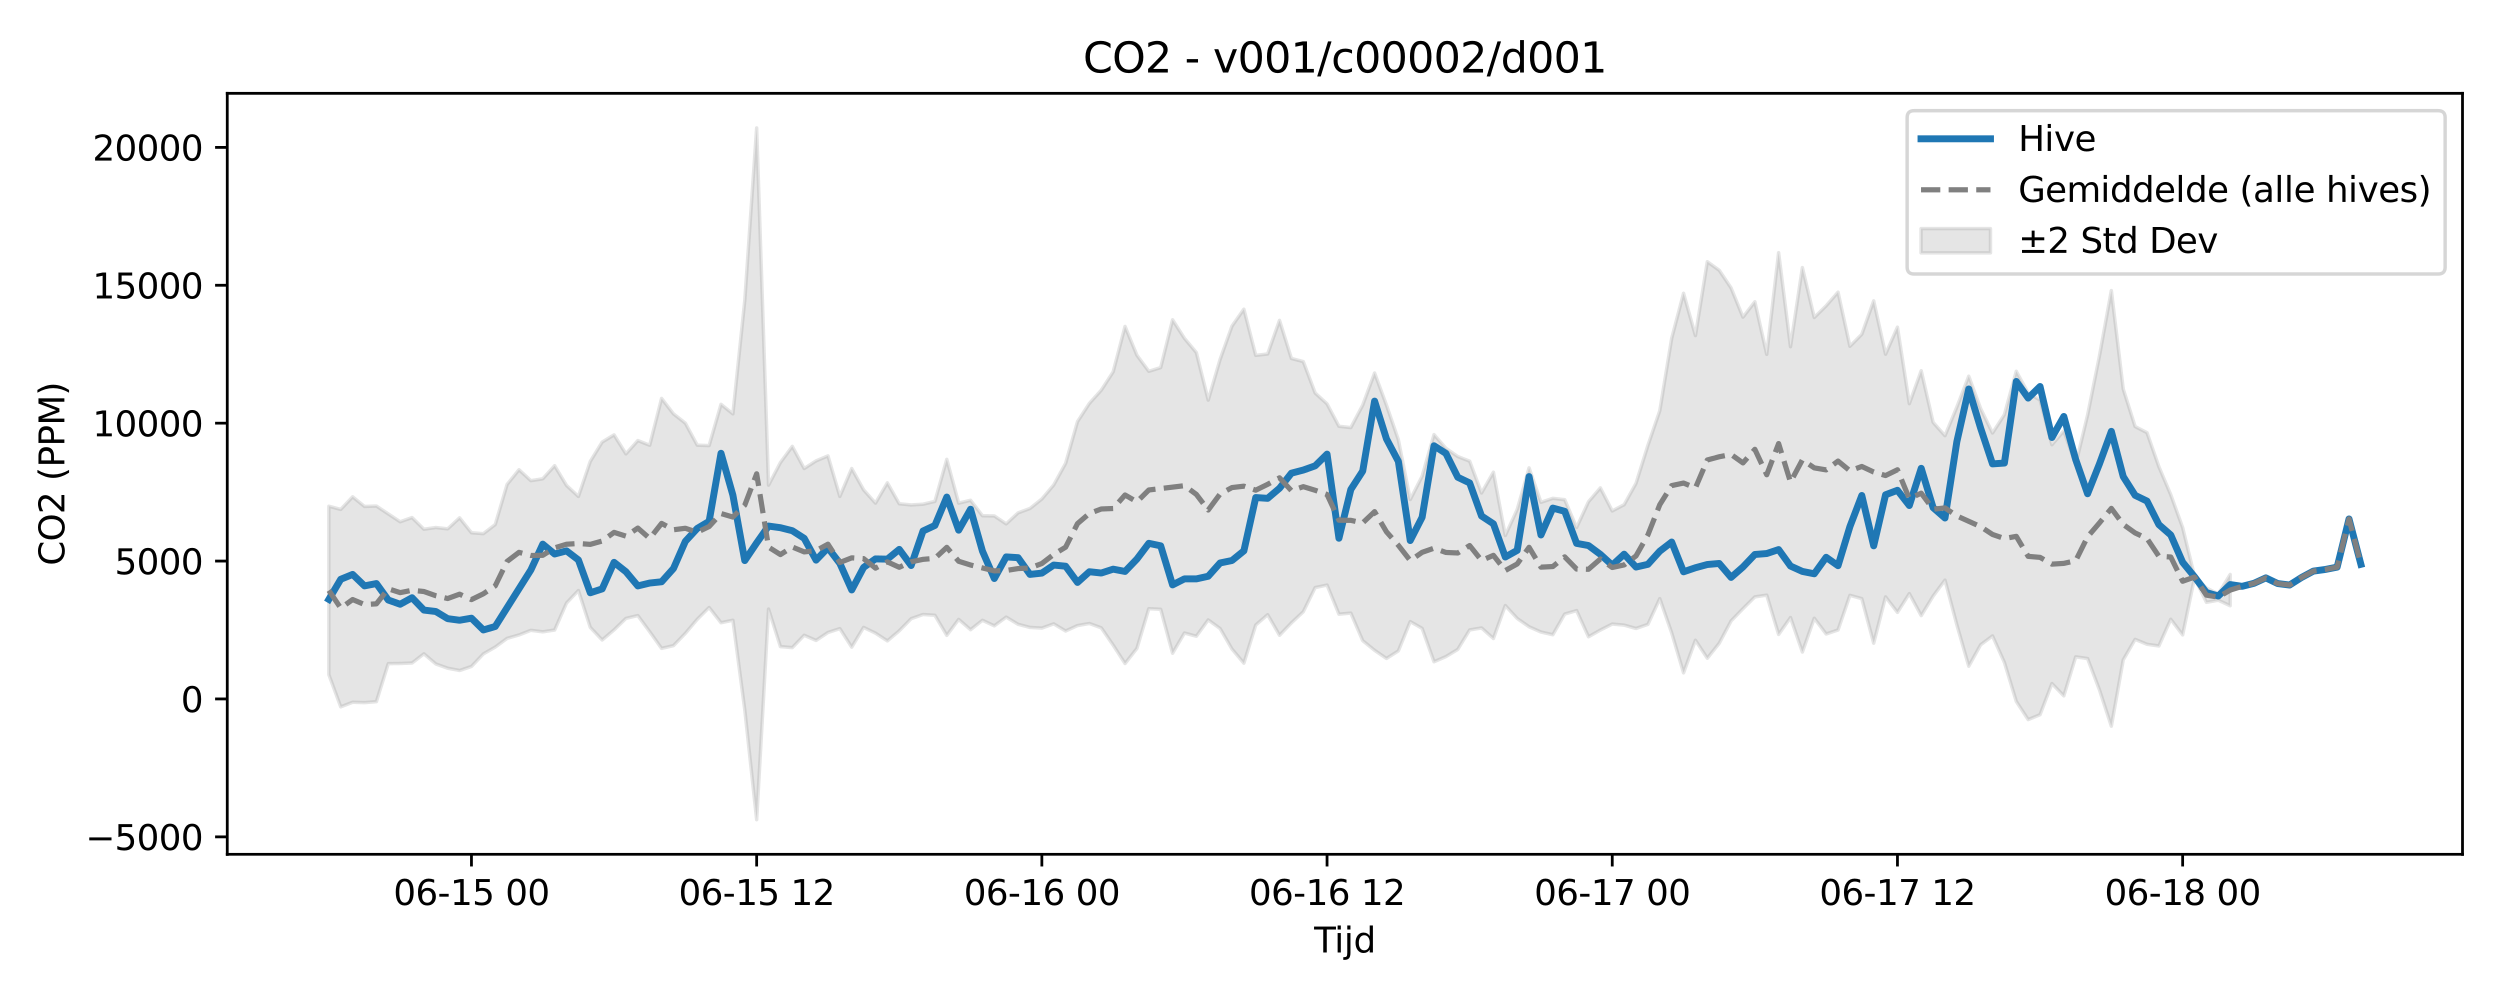 <?xml version="1.0" encoding="utf-8" standalone="no"?>
<!DOCTYPE svg PUBLIC "-//W3C//DTD SVG 1.1//EN"
  "http://www.w3.org/Graphics/SVG/1.1/DTD/svg11.dtd">
<svg xmlns:xlink="http://www.w3.org/1999/xlink" width="720pt" height="288pt" viewBox="0 0 720 288" xmlns="http://www.w3.org/2000/svg" version="1.1">
 <defs>
  <style type="text/css">*{stroke-linejoin: round; stroke-linecap: butt}</style>
 </defs>
 <g id="figure_1">
  <g id="patch_1">
   <path d="M 0 288 
L 720 288 
L 720 0 
L 0 0 
z
" style="fill: #ffffff"/>
  </g>
  <g id="axes_1">
   <g id="patch_2">
    <path d="M 65.45 246.04 
L 709.2 246.04 
L 709.2 26.88 
L 65.45 26.88 
z
" style="fill: #ffffff"/>
   </g>
   <g id="FillBetweenPolyCollection_1">
    <defs>
     <path id="m5abaac29e5" d="M 94.711 -142.208 
L 94.711 -93.691 
L 98.134 -84.427 
L 101.556 -85.749 
L 104.979 -85.642 
L 108.401 -85.922 
L 111.823 -96.878 
L 115.246 -96.915 
L 118.668 -97.052 
L 122.09 -99.702 
L 125.513 -96.78 
L 128.935 -95.551 
L 132.358 -94.89 
L 135.78 -96.06 
L 139.202 -99.667 
L 142.625 -101.636 
L 146.047 -104.149 
L 149.469 -105.129 
L 152.892 -106.464 
L 156.314 -106.031 
L 159.737 -106.551 
L 163.159 -114.322 
L 166.581 -117.931 
L 170.004 -107.316 
L 173.426 -103.682 
L 176.849 -106.59 
L 180.271 -109.899 
L 183.693 -110.711 
L 187.116 -106.063 
L 190.538 -101.258 
L 193.96 -102.054 
L 197.383 -105.59 
L 200.805 -109.633 
L 204.228 -113.046 
L 207.65 -108.654 
L 211.072 -109.371 
L 214.495 -83.58 
L 217.917 -51.922 
L 221.339 -112.604 
L 224.762 -101.773 
L 228.184 -101.484 
L 231.607 -105.042 
L 235.029 -103.551 
L 238.451 -105.84 
L 241.874 -106.954 
L 245.296 -101.615 
L 248.719 -107.307 
L 252.141 -105.653 
L 255.563 -103.421 
L 258.986 -106.327 
L 262.408 -109.816 
L 265.83 -111.025 
L 269.253 -110.796 
L 272.675 -105.009 
L 276.098 -109.615 
L 279.52 -106.638 
L 282.942 -109.355 
L 286.365 -107.757 
L 289.787 -110.27 
L 293.21 -108.201 
L 296.632 -107.299 
L 300.054 -107.111 
L 303.477 -108.323 
L 306.899 -106.271 
L 310.321 -107.834 
L 313.744 -108.431 
L 317.166 -107.189 
L 320.589 -102.196 
L 324.011 -96.897 
L 327.433 -101.253 
L 330.856 -112.696 
L 334.278 -112.519 
L 337.7 -99.861 
L 341.123 -105.693 
L 344.545 -104.758 
L 347.968 -109.466 
L 351.39 -106.975 
L 354.812 -101.075 
L 358.235 -97.002 
L 361.657 -108.002 
L 365.08 -110.962 
L 368.502 -105.039 
L 371.924 -108.609 
L 375.347 -111.819 
L 378.769 -118.778 
L 382.191 -119.501 
L 385.614 -111.116 
L 389.036 -111.425 
L 392.459 -103.491 
L 395.881 -100.711 
L 399.303 -98.356 
L 402.726 -100.538 
L 406.148 -108.984 
L 409.57 -107.026 
L 412.993 -97.409 
L 416.415 -98.893 
L 419.838 -100.966 
L 423.26 -106.58 
L 426.682 -107.15 
L 430.105 -104.107 
L 433.527 -113.606 
L 436.95 -109.884 
L 440.372 -107.488 
L 443.794 -105.976 
L 447.217 -105.194 
L 450.639 -111.151 
L 454.061 -112.146 
L 457.484 -104.604 
L 460.906 -106.54 
L 464.329 -108.271 
L 467.751 -107.964 
L 471.173 -106.998 
L 474.596 -108.181 
L 478.018 -115.594 
L 481.44 -105.748 
L 484.863 -94.215 
L 488.285 -103.611 
L 491.708 -98.43 
L 495.13 -102.735 
L 498.552 -109.166 
L 501.975 -112.701 
L 505.397 -116.091 
L 508.82 -116.6 
L 512.242 -105.274 
L 515.664 -110.151 
L 519.087 -100.209 
L 522.509 -109.945 
L 525.931 -105.41 
L 529.354 -106.566 
L 532.776 -116.543 
L 536.199 -115.591 
L 539.621 -102.75 
L 543.043 -116.097 
L 546.466 -111.635 
L 549.888 -117.035 
L 553.311 -110.698 
L 556.733 -116.31 
L 560.155 -120.926 
L 563.578 -108.047 
L 567 -96.128 
L 570.422 -102.298 
L 573.845 -104.86 
L 577.267 -97.214 
L 580.69 -85.988 
L 584.112 -80.753 
L 587.534 -82.165 
L 590.957 -91.142 
L 594.379 -87.588 
L 597.801 -98.827 
L 601.224 -98.341 
L 604.646 -89.314 
L 608.069 -78.85 
L 611.491 -97.952 
L 614.913 -103.866 
L 618.336 -102.441 
L 621.758 -101.966 
L 625.181 -109.652 
L 628.603 -105.139 
L 632.025 -121.613 
L 635.448 -114.528 
L 638.87 -115.137 
L 642.292 -113.537 
L 642.292 -122.561 
L 642.292 -122.561 
L 638.87 -116.942 
L 635.448 -118.661 
L 632.025 -122.01 
L 628.603 -136.058 
L 625.181 -145.513 
L 621.758 -153.597 
L 618.336 -163.388 
L 614.913 -165.157 
L 611.491 -175.957 
L 608.069 -204.323 
L 604.646 -185.501 
L 601.224 -168.468 
L 597.801 -154.209 
L 594.379 -163.898 
L 590.957 -159.916 
L 587.534 -172.79 
L 584.112 -174.785 
L 580.69 -181.071 
L 577.267 -168.58 
L 573.845 -163.292 
L 570.422 -170.343 
L 567 -179.655 
L 563.578 -170.774 
L 560.155 -162.52 
L 556.733 -166.365 
L 553.311 -181.236 
L 549.888 -171.739 
L 546.466 -193.778 
L 543.043 -185.99 
L 539.621 -201.357 
L 536.199 -191.724 
L 532.776 -188.265 
L 529.354 -203.861 
L 525.931 -199.935 
L 522.509 -196.555 
L 519.087 -210.935 
L 515.664 -188.146 
L 512.242 -215.228 
L 508.82 -185.948 
L 505.397 -201.094 
L 501.975 -196.664 
L 498.552 -205.072 
L 495.13 -210.168 
L 491.708 -212.626 
L 488.285 -191.352 
L 484.863 -203.545 
L 481.44 -190.545 
L 478.018 -169.712 
L 474.596 -159.716 
L 471.173 -148.796 
L 467.751 -142.647 
L 464.329 -140.849 
L 460.906 -147.487 
L 457.484 -143.492 
L 454.061 -136.087 
L 450.639 -144.093 
L 447.217 -144.479 
L 443.794 -143.342 
L 440.372 -153.26 
L 436.95 -141.267 
L 433.527 -133.773 
L 430.105 -152.015 
L 426.682 -146.021 
L 423.26 -155.19 
L 419.838 -156.514 
L 416.415 -158.899 
L 412.993 -162.836 
L 409.57 -150.833 
L 406.148 -144.131 
L 402.726 -161.365 
L 399.303 -171.324 
L 395.881 -180.578 
L 392.459 -171.322 
L 389.036 -164.854 
L 385.614 -165.238 
L 382.191 -171.685 
L 378.769 -174.815 
L 375.347 -183.863 
L 371.924 -184.768 
L 368.502 -195.735 
L 365.08 -186.06 
L 361.657 -185.655 
L 358.235 -198.959 
L 354.812 -194.086 
L 351.39 -184.501 
L 347.968 -172.765 
L 344.545 -186.476 
L 341.123 -190.555 
L 337.7 -195.904 
L 334.278 -182.135 
L 330.856 -181.066 
L 327.433 -185.698 
L 324.011 -193.991 
L 320.589 -180.906 
L 317.166 -175.632 
L 313.744 -171.829 
L 310.321 -166.573 
L 306.899 -154.562 
L 303.477 -148.34 
L 300.054 -144.297 
L 296.632 -141.555 
L 293.21 -140.299 
L 289.787 -137.127 
L 286.365 -139.417 
L 282.942 -139.465 
L 279.52 -143.922 
L 276.098 -143.095 
L 272.675 -155.714 
L 269.253 -143.597 
L 265.83 -142.789 
L 262.408 -142.579 
L 258.986 -142.916 
L 255.563 -148.944 
L 252.141 -143.097 
L 248.719 -146.927 
L 245.296 -153.07 
L 241.874 -145.032 
L 238.451 -156.709 
L 235.029 -155.269 
L 231.607 -153.07 
L 228.184 -159.448 
L 224.762 -154.785 
L 221.339 -148.272 
L 217.917 -251.158 
L 214.495 -201.471 
L 211.072 -168.814 
L 207.65 -171.554 
L 204.228 -159.676 
L 200.805 -159.793 
L 197.383 -166.129 
L 193.96 -168.806 
L 190.538 -173.262 
L 187.116 -159.774 
L 183.693 -161.117 
L 180.271 -157.29 
L 176.849 -162.764 
L 173.426 -160.688 
L 170.004 -155.123 
L 166.581 -145.018 
L 163.159 -148.195 
L 159.737 -153.881 
L 156.314 -150.111 
L 152.892 -149.572 
L 149.469 -152.716 
L 146.047 -148.492 
L 142.625 -136.922 
L 139.202 -134.307 
L 135.78 -134.569 
L 132.358 -138.863 
L 128.935 -135.698 
L 125.513 -136.073 
L 122.09 -135.585 
L 118.668 -138.949 
L 115.246 -137.73 
L 111.823 -139.997 
L 108.401 -142.263 
L 104.979 -142.143 
L 101.556 -144.918 
L 98.134 -141.291 
L 94.711 -142.208 
z
" style="stroke: #808080; stroke-opacity: 0.2"/>
    </defs>
    <g clip-path="url(#pd395b17df5)">
     <use xlink:href="#m5abaac29e5" x="0" y="288" style="fill: #808080; fill-opacity: 0.2; stroke: #808080; stroke-opacity: 0.2"/>
    </g>
   </g>
   <g id="matplotlib.axis_1">
    <g id="xtick_1">
     <g id="line2d_1">
      <defs>
       <path id="mff65c92fcd" d="M 0 0 
L 0 3.5 
" style="stroke: #000000; stroke-width: 0.8"/>
      </defs>
      <g>
       <use xlink:href="#mff65c92fcd" x="135.78" y="246.04" style="stroke: #000000; stroke-width: 0.8"/>
      </g>
     </g>
     <g id="text_1">
      <!-- 06-15 00 -->
      <g transform="translate(113.299 260.638) scale(0.1 -0.1)">
       <defs>
        <path id="DejaVuSans-30" d="M 2034 4250 
Q 1547 4250 1301 3770 
Q 1056 3291 1056 2328 
Q 1056 1369 1301 889 
Q 1547 409 2034 409 
Q 2525 409 2770 889 
Q 3016 1369 3016 2328 
Q 3016 3291 2770 3770 
Q 2525 4250 2034 4250 
z
M 2034 4750 
Q 2819 4750 3233 4129 
Q 3647 3509 3647 2328 
Q 3647 1150 3233 529 
Q 2819 -91 2034 -91 
Q 1250 -91 836 529 
Q 422 1150 422 2328 
Q 422 3509 836 4129 
Q 1250 4750 2034 4750 
z
" transform="scale(0.016)"/>
        <path id="DejaVuSans-36" d="M 2113 2584 
Q 1688 2584 1439 2293 
Q 1191 2003 1191 1497 
Q 1191 994 1439 701 
Q 1688 409 2113 409 
Q 2538 409 2786 701 
Q 3034 994 3034 1497 
Q 3034 2003 2786 2293 
Q 2538 2584 2113 2584 
z
M 3366 4563 
L 3366 3988 
Q 3128 4100 2886 4159 
Q 2644 4219 2406 4219 
Q 1781 4219 1451 3797 
Q 1122 3375 1075 2522 
Q 1259 2794 1537 2939 
Q 1816 3084 2150 3084 
Q 2853 3084 3261 2657 
Q 3669 2231 3669 1497 
Q 3669 778 3244 343 
Q 2819 -91 2113 -91 
Q 1303 -91 875 529 
Q 447 1150 447 2328 
Q 447 3434 972 4092 
Q 1497 4750 2381 4750 
Q 2619 4750 2861 4703 
Q 3103 4656 3366 4563 
z
" transform="scale(0.016)"/>
        <path id="DejaVuSans-2d" d="M 313 2009 
L 1997 2009 
L 1997 1497 
L 313 1497 
L 313 2009 
z
" transform="scale(0.016)"/>
        <path id="DejaVuSans-31" d="M 794 531 
L 1825 531 
L 1825 4091 
L 703 3866 
L 703 4441 
L 1819 4666 
L 2450 4666 
L 2450 531 
L 3481 531 
L 3481 0 
L 794 0 
L 794 531 
z
" transform="scale(0.016)"/>
        <path id="DejaVuSans-35" d="M 691 4666 
L 3169 4666 
L 3169 4134 
L 1269 4134 
L 1269 2991 
Q 1406 3038 1543 3061 
Q 1681 3084 1819 3084 
Q 2600 3084 3056 2656 
Q 3513 2228 3513 1497 
Q 3513 744 3044 326 
Q 2575 -91 1722 -91 
Q 1428 -91 1123 -41 
Q 819 9 494 109 
L 494 744 
Q 775 591 1075 516 
Q 1375 441 1709 441 
Q 2250 441 2565 725 
Q 2881 1009 2881 1497 
Q 2881 1984 2565 2268 
Q 2250 2553 1709 2553 
Q 1456 2553 1204 2497 
Q 953 2441 691 2322 
L 691 4666 
z
" transform="scale(0.016)"/>
        <path id="DejaVuSans-20" transform="scale(0.016)"/>
       </defs>
       <use xlink:href="#DejaVuSans-30"/>
       <use xlink:href="#DejaVuSans-36" transform="translate(63.623 0)"/>
       <use xlink:href="#DejaVuSans-2d" transform="translate(127.246 0)"/>
       <use xlink:href="#DejaVuSans-31" transform="translate(163.33 0)"/>
       <use xlink:href="#DejaVuSans-35" transform="translate(226.953 0)"/>
       <use xlink:href="#DejaVuSans-20" transform="translate(290.576 0)"/>
       <use xlink:href="#DejaVuSans-30" transform="translate(322.363 0)"/>
       <use xlink:href="#DejaVuSans-30" transform="translate(385.986 0)"/>
      </g>
     </g>
    </g>
    <g id="xtick_2">
     <g id="line2d_2">
      <g>
       <use xlink:href="#mff65c92fcd" x="217.917" y="246.04" style="stroke: #000000; stroke-width: 0.8"/>
      </g>
     </g>
     <g id="text_2">
      <!-- 06-15 12 -->
      <g transform="translate(195.437 260.638) scale(0.1 -0.1)">
       <defs>
        <path id="DejaVuSans-32" d="M 1228 531 
L 3431 531 
L 3431 0 
L 469 0 
L 469 531 
Q 828 903 1448 1529 
Q 2069 2156 2228 2338 
Q 2531 2678 2651 2914 
Q 2772 3150 2772 3378 
Q 2772 3750 2511 3984 
Q 2250 4219 1831 4219 
Q 1534 4219 1204 4116 
Q 875 4013 500 3803 
L 500 4441 
Q 881 4594 1212 4672 
Q 1544 4750 1819 4750 
Q 2544 4750 2975 4387 
Q 3406 4025 3406 3419 
Q 3406 3131 3298 2873 
Q 3191 2616 2906 2266 
Q 2828 2175 2409 1742 
Q 1991 1309 1228 531 
z
" transform="scale(0.016)"/>
       </defs>
       <use xlink:href="#DejaVuSans-30"/>
       <use xlink:href="#DejaVuSans-36" transform="translate(63.623 0)"/>
       <use xlink:href="#DejaVuSans-2d" transform="translate(127.246 0)"/>
       <use xlink:href="#DejaVuSans-31" transform="translate(163.33 0)"/>
       <use xlink:href="#DejaVuSans-35" transform="translate(226.953 0)"/>
       <use xlink:href="#DejaVuSans-20" transform="translate(290.576 0)"/>
       <use xlink:href="#DejaVuSans-31" transform="translate(322.363 0)"/>
       <use xlink:href="#DejaVuSans-32" transform="translate(385.986 0)"/>
      </g>
     </g>
    </g>
    <g id="xtick_3">
     <g id="line2d_3">
      <g>
       <use xlink:href="#mff65c92fcd" x="300.054" y="246.04" style="stroke: #000000; stroke-width: 0.8"/>
      </g>
     </g>
     <g id="text_3">
      <!-- 06-16 00 -->
      <g transform="translate(277.574 260.638) scale(0.1 -0.1)">
       <use xlink:href="#DejaVuSans-30"/>
       <use xlink:href="#DejaVuSans-36" transform="translate(63.623 0)"/>
       <use xlink:href="#DejaVuSans-2d" transform="translate(127.246 0)"/>
       <use xlink:href="#DejaVuSans-31" transform="translate(163.33 0)"/>
       <use xlink:href="#DejaVuSans-36" transform="translate(226.953 0)"/>
       <use xlink:href="#DejaVuSans-20" transform="translate(290.576 0)"/>
       <use xlink:href="#DejaVuSans-30" transform="translate(322.363 0)"/>
       <use xlink:href="#DejaVuSans-30" transform="translate(385.986 0)"/>
      </g>
     </g>
    </g>
    <g id="xtick_4">
     <g id="line2d_4">
      <g>
       <use xlink:href="#mff65c92fcd" x="382.191" y="246.04" style="stroke: #000000; stroke-width: 0.8"/>
      </g>
     </g>
     <g id="text_4">
      <!-- 06-16 12 -->
      <g transform="translate(359.711 260.638) scale(0.1 -0.1)">
       <use xlink:href="#DejaVuSans-30"/>
       <use xlink:href="#DejaVuSans-36" transform="translate(63.623 0)"/>
       <use xlink:href="#DejaVuSans-2d" transform="translate(127.246 0)"/>
       <use xlink:href="#DejaVuSans-31" transform="translate(163.33 0)"/>
       <use xlink:href="#DejaVuSans-36" transform="translate(226.953 0)"/>
       <use xlink:href="#DejaVuSans-20" transform="translate(290.576 0)"/>
       <use xlink:href="#DejaVuSans-31" transform="translate(322.363 0)"/>
       <use xlink:href="#DejaVuSans-32" transform="translate(385.986 0)"/>
      </g>
     </g>
    </g>
    <g id="xtick_5">
     <g id="line2d_5">
      <g>
       <use xlink:href="#mff65c92fcd" x="464.329" y="246.04" style="stroke: #000000; stroke-width: 0.8"/>
      </g>
     </g>
     <g id="text_5">
      <!-- 06-17 00 -->
      <g transform="translate(441.848 260.638) scale(0.1 -0.1)">
       <defs>
        <path id="DejaVuSans-37" d="M 525 4666 
L 3525 4666 
L 3525 4397 
L 1831 0 
L 1172 0 
L 2766 4134 
L 525 4134 
L 525 4666 
z
" transform="scale(0.016)"/>
       </defs>
       <use xlink:href="#DejaVuSans-30"/>
       <use xlink:href="#DejaVuSans-36" transform="translate(63.623 0)"/>
       <use xlink:href="#DejaVuSans-2d" transform="translate(127.246 0)"/>
       <use xlink:href="#DejaVuSans-31" transform="translate(163.33 0)"/>
       <use xlink:href="#DejaVuSans-37" transform="translate(226.953 0)"/>
       <use xlink:href="#DejaVuSans-20" transform="translate(290.576 0)"/>
       <use xlink:href="#DejaVuSans-30" transform="translate(322.363 0)"/>
       <use xlink:href="#DejaVuSans-30" transform="translate(385.986 0)"/>
      </g>
     </g>
    </g>
    <g id="xtick_6">
     <g id="line2d_6">
      <g>
       <use xlink:href="#mff65c92fcd" x="546.466" y="246.04" style="stroke: #000000; stroke-width: 0.8"/>
      </g>
     </g>
     <g id="text_6">
      <!-- 06-17 12 -->
      <g transform="translate(523.985 260.638) scale(0.1 -0.1)">
       <use xlink:href="#DejaVuSans-30"/>
       <use xlink:href="#DejaVuSans-36" transform="translate(63.623 0)"/>
       <use xlink:href="#DejaVuSans-2d" transform="translate(127.246 0)"/>
       <use xlink:href="#DejaVuSans-31" transform="translate(163.33 0)"/>
       <use xlink:href="#DejaVuSans-37" transform="translate(226.953 0)"/>
       <use xlink:href="#DejaVuSans-20" transform="translate(290.576 0)"/>
       <use xlink:href="#DejaVuSans-31" transform="translate(322.363 0)"/>
       <use xlink:href="#DejaVuSans-32" transform="translate(385.986 0)"/>
      </g>
     </g>
    </g>
    <g id="xtick_7">
     <g id="line2d_7">
      <g>
       <use xlink:href="#mff65c92fcd" x="628.603" y="246.04" style="stroke: #000000; stroke-width: 0.8"/>
      </g>
     </g>
     <g id="text_7">
      <!-- 06-18 00 -->
      <g transform="translate(606.122 260.638) scale(0.1 -0.1)">
       <defs>
        <path id="DejaVuSans-38" d="M 2034 2216 
Q 1584 2216 1326 1975 
Q 1069 1734 1069 1313 
Q 1069 891 1326 650 
Q 1584 409 2034 409 
Q 2484 409 2743 651 
Q 3003 894 3003 1313 
Q 3003 1734 2745 1975 
Q 2488 2216 2034 2216 
z
M 1403 2484 
Q 997 2584 770 2862 
Q 544 3141 544 3541 
Q 544 4100 942 4425 
Q 1341 4750 2034 4750 
Q 2731 4750 3128 4425 
Q 3525 4100 3525 3541 
Q 3525 3141 3298 2862 
Q 3072 2584 2669 2484 
Q 3125 2378 3379 2068 
Q 3634 1759 3634 1313 
Q 3634 634 3220 271 
Q 2806 -91 2034 -91 
Q 1263 -91 848 271 
Q 434 634 434 1313 
Q 434 1759 690 2068 
Q 947 2378 1403 2484 
z
M 1172 3481 
Q 1172 3119 1398 2916 
Q 1625 2713 2034 2713 
Q 2441 2713 2670 2916 
Q 2900 3119 2900 3481 
Q 2900 3844 2670 4047 
Q 2441 4250 2034 4250 
Q 1625 4250 1398 4047 
Q 1172 3844 1172 3481 
z
" transform="scale(0.016)"/>
       </defs>
       <use xlink:href="#DejaVuSans-30"/>
       <use xlink:href="#DejaVuSans-36" transform="translate(63.623 0)"/>
       <use xlink:href="#DejaVuSans-2d" transform="translate(127.246 0)"/>
       <use xlink:href="#DejaVuSans-31" transform="translate(163.33 0)"/>
       <use xlink:href="#DejaVuSans-38" transform="translate(226.953 0)"/>
       <use xlink:href="#DejaVuSans-20" transform="translate(290.576 0)"/>
       <use xlink:href="#DejaVuSans-30" transform="translate(322.363 0)"/>
       <use xlink:href="#DejaVuSans-30" transform="translate(385.986 0)"/>
      </g>
     </g>
    </g>
    <g id="text_8">
     <!-- Tijd -->
     <g transform="translate(378.475 274.317) scale(0.1 -0.1)">
      <defs>
       <path id="DejaVuSans-54" d="M -19 4666 
L 3928 4666 
L 3928 4134 
L 2272 4134 
L 2272 0 
L 1638 0 
L 1638 4134 
L -19 4134 
L -19 4666 
z
" transform="scale(0.016)"/>
       <path id="DejaVuSans-69" d="M 603 3500 
L 1178 3500 
L 1178 0 
L 603 0 
L 603 3500 
z
M 603 4863 
L 1178 4863 
L 1178 4134 
L 603 4134 
L 603 4863 
z
" transform="scale(0.016)"/>
       <path id="DejaVuSans-6a" d="M 603 3500 
L 1178 3500 
L 1178 -63 
Q 1178 -731 923 -1031 
Q 669 -1331 103 -1331 
L -116 -1331 
L -116 -844 
L 38 -844 
Q 366 -844 484 -692 
Q 603 -541 603 -63 
L 603 3500 
z
M 603 4863 
L 1178 4863 
L 1178 4134 
L 603 4134 
L 603 4863 
z
" transform="scale(0.016)"/>
       <path id="DejaVuSans-64" d="M 2906 2969 
L 2906 4863 
L 3481 4863 
L 3481 0 
L 2906 0 
L 2906 525 
Q 2725 213 2448 61 
Q 2172 -91 1784 -91 
Q 1150 -91 751 415 
Q 353 922 353 1747 
Q 353 2572 751 3078 
Q 1150 3584 1784 3584 
Q 2172 3584 2448 3432 
Q 2725 3281 2906 2969 
z
M 947 1747 
Q 947 1113 1208 752 
Q 1469 391 1925 391 
Q 2381 391 2643 752 
Q 2906 1113 2906 1747 
Q 2906 2381 2643 2742 
Q 2381 3103 1925 3103 
Q 1469 3103 1208 2742 
Q 947 2381 947 1747 
z
" transform="scale(0.016)"/>
      </defs>
      <use xlink:href="#DejaVuSans-54"/>
      <use xlink:href="#DejaVuSans-69" transform="translate(57.959 0)"/>
      <use xlink:href="#DejaVuSans-6a" transform="translate(85.742 0)"/>
      <use xlink:href="#DejaVuSans-64" transform="translate(113.525 0)"/>
     </g>
    </g>
   </g>
   <g id="matplotlib.axis_2">
    <g id="ytick_1">
     <g id="line2d_8">
      <defs>
       <path id="md27d442ed6" d="M 0 0 
L -3.5 0 
" style="stroke: #000000; stroke-width: 0.8"/>
      </defs>
      <g>
       <use xlink:href="#md27d442ed6" x="65.45" y="241.011" style="stroke: #000000; stroke-width: 0.8"/>
      </g>
     </g>
     <g id="text_9">
      <!-- −5000 -->
      <g transform="translate(24.62 244.81) scale(0.1 -0.1)">
       <defs>
        <path id="DejaVuSans-2212" d="M 678 2272 
L 4684 2272 
L 4684 1741 
L 678 1741 
L 678 2272 
z
" transform="scale(0.016)"/>
       </defs>
       <use xlink:href="#DejaVuSans-2212"/>
       <use xlink:href="#DejaVuSans-35" transform="translate(83.789 0)"/>
       <use xlink:href="#DejaVuSans-30" transform="translate(147.412 0)"/>
       <use xlink:href="#DejaVuSans-30" transform="translate(211.035 0)"/>
       <use xlink:href="#DejaVuSans-30" transform="translate(274.658 0)"/>
      </g>
     </g>
    </g>
    <g id="ytick_2">
     <g id="line2d_9">
      <g>
       <use xlink:href="#md27d442ed6" x="65.45" y="201.298" style="stroke: #000000; stroke-width: 0.8"/>
      </g>
     </g>
     <g id="text_10">
      <!-- 0 -->
      <g transform="translate(52.087 205.098) scale(0.1 -0.1)">
       <use xlink:href="#DejaVuSans-30"/>
      </g>
     </g>
    </g>
    <g id="ytick_3">
     <g id="line2d_10">
      <g>
       <use xlink:href="#md27d442ed6" x="65.45" y="161.586" style="stroke: #000000; stroke-width: 0.8"/>
      </g>
     </g>
     <g id="text_11">
      <!-- 5000 -->
      <g transform="translate(33 165.385) scale(0.1 -0.1)">
       <use xlink:href="#DejaVuSans-35"/>
       <use xlink:href="#DejaVuSans-30" transform="translate(63.623 0)"/>
       <use xlink:href="#DejaVuSans-30" transform="translate(127.246 0)"/>
       <use xlink:href="#DejaVuSans-30" transform="translate(190.869 0)"/>
      </g>
     </g>
    </g>
    <g id="ytick_4">
     <g id="line2d_11">
      <g>
       <use xlink:href="#md27d442ed6" x="65.45" y="121.874" style="stroke: #000000; stroke-width: 0.8"/>
      </g>
     </g>
     <g id="text_12">
      <!-- 10000 -->
      <g transform="translate(26.637 125.673) scale(0.1 -0.1)">
       <use xlink:href="#DejaVuSans-31"/>
       <use xlink:href="#DejaVuSans-30" transform="translate(63.623 0)"/>
       <use xlink:href="#DejaVuSans-30" transform="translate(127.246 0)"/>
       <use xlink:href="#DejaVuSans-30" transform="translate(190.869 0)"/>
       <use xlink:href="#DejaVuSans-30" transform="translate(254.492 0)"/>
      </g>
     </g>
    </g>
    <g id="ytick_5">
     <g id="line2d_12">
      <g>
       <use xlink:href="#md27d442ed6" x="65.45" y="82.162" style="stroke: #000000; stroke-width: 0.8"/>
      </g>
     </g>
     <g id="text_13">
      <!-- 15000 -->
      <g transform="translate(26.637 85.961) scale(0.1 -0.1)">
       <use xlink:href="#DejaVuSans-31"/>
       <use xlink:href="#DejaVuSans-35" transform="translate(63.623 0)"/>
       <use xlink:href="#DejaVuSans-30" transform="translate(127.246 0)"/>
       <use xlink:href="#DejaVuSans-30" transform="translate(190.869 0)"/>
       <use xlink:href="#DejaVuSans-30" transform="translate(254.492 0)"/>
      </g>
     </g>
    </g>
    <g id="ytick_6">
     <g id="line2d_13">
      <g>
       <use xlink:href="#md27d442ed6" x="65.45" y="42.449" style="stroke: #000000; stroke-width: 0.8"/>
      </g>
     </g>
     <g id="text_14">
      <!-- 20000 -->
      <g transform="translate(26.637 46.248) scale(0.1 -0.1)">
       <use xlink:href="#DejaVuSans-32"/>
       <use xlink:href="#DejaVuSans-30" transform="translate(63.623 0)"/>
       <use xlink:href="#DejaVuSans-30" transform="translate(127.246 0)"/>
       <use xlink:href="#DejaVuSans-30" transform="translate(190.869 0)"/>
       <use xlink:href="#DejaVuSans-30" transform="translate(254.492 0)"/>
      </g>
     </g>
    </g>
    <g id="text_15">
     <!-- CO2 (PPM) -->
     <g transform="translate(18.541 162.903) rotate(-90) scale(0.1 -0.1)">
      <defs>
       <path id="DejaVuSans-43" d="M 4122 4306 
L 4122 3641 
Q 3803 3938 3442 4084 
Q 3081 4231 2675 4231 
Q 1875 4231 1450 3742 
Q 1025 3253 1025 2328 
Q 1025 1406 1450 917 
Q 1875 428 2675 428 
Q 3081 428 3442 575 
Q 3803 722 4122 1019 
L 4122 359 
Q 3791 134 3420 21 
Q 3050 -91 2638 -91 
Q 1578 -91 968 557 
Q 359 1206 359 2328 
Q 359 3453 968 4101 
Q 1578 4750 2638 4750 
Q 3056 4750 3426 4639 
Q 3797 4528 4122 4306 
z
" transform="scale(0.016)"/>
       <path id="DejaVuSans-4f" d="M 2522 4238 
Q 1834 4238 1429 3725 
Q 1025 3213 1025 2328 
Q 1025 1447 1429 934 
Q 1834 422 2522 422 
Q 3209 422 3611 934 
Q 4013 1447 4013 2328 
Q 4013 3213 3611 3725 
Q 3209 4238 2522 4238 
z
M 2522 4750 
Q 3503 4750 4090 4092 
Q 4678 3434 4678 2328 
Q 4678 1225 4090 567 
Q 3503 -91 2522 -91 
Q 1538 -91 948 565 
Q 359 1222 359 2328 
Q 359 3434 948 4092 
Q 1538 4750 2522 4750 
z
" transform="scale(0.016)"/>
       <path id="DejaVuSans-28" d="M 1984 4856 
Q 1566 4138 1362 3434 
Q 1159 2731 1159 2009 
Q 1159 1288 1364 580 
Q 1569 -128 1984 -844 
L 1484 -844 
Q 1016 -109 783 600 
Q 550 1309 550 2009 
Q 550 2706 781 3412 
Q 1013 4119 1484 4856 
L 1984 4856 
z
" transform="scale(0.016)"/>
       <path id="DejaVuSans-50" d="M 1259 4147 
L 1259 2394 
L 2053 2394 
Q 2494 2394 2734 2622 
Q 2975 2850 2975 3272 
Q 2975 3691 2734 3919 
Q 2494 4147 2053 4147 
L 1259 4147 
z
M 628 4666 
L 2053 4666 
Q 2838 4666 3239 4311 
Q 3641 3956 3641 3272 
Q 3641 2581 3239 2228 
Q 2838 1875 2053 1875 
L 1259 1875 
L 1259 0 
L 628 0 
L 628 4666 
z
" transform="scale(0.016)"/>
       <path id="DejaVuSans-4d" d="M 628 4666 
L 1569 4666 
L 2759 1491 
L 3956 4666 
L 4897 4666 
L 4897 0 
L 4281 0 
L 4281 4097 
L 3078 897 
L 2444 897 
L 1241 4097 
L 1241 0 
L 628 0 
L 628 4666 
z
" transform="scale(0.016)"/>
       <path id="DejaVuSans-29" d="M 513 4856 
L 1013 4856 
Q 1481 4119 1714 3412 
Q 1947 2706 1947 2009 
Q 1947 1309 1714 600 
Q 1481 -109 1013 -844 
L 513 -844 
Q 928 -128 1133 580 
Q 1338 1288 1338 2009 
Q 1338 2731 1133 3434 
Q 928 4138 513 4856 
z
" transform="scale(0.016)"/>
      </defs>
      <use xlink:href="#DejaVuSans-43"/>
      <use xlink:href="#DejaVuSans-4f" transform="translate(69.824 0)"/>
      <use xlink:href="#DejaVuSans-32" transform="translate(148.535 0)"/>
      <use xlink:href="#DejaVuSans-20" transform="translate(212.158 0)"/>
      <use xlink:href="#DejaVuSans-28" transform="translate(243.945 0)"/>
      <use xlink:href="#DejaVuSans-50" transform="translate(282.959 0)"/>
      <use xlink:href="#DejaVuSans-50" transform="translate(343.262 0)"/>
      <use xlink:href="#DejaVuSans-4d" transform="translate(403.564 0)"/>
      <use xlink:href="#DejaVuSans-29" transform="translate(489.844 0)"/>
     </g>
    </g>
   </g>
   <g id="line2d_14">
    <path d="M 94.711 172.618 
L 98.134 166.833 
L 101.556 165.434 
L 104.979 168.734 
L 108.401 168.067 
L 111.823 172.804 
L 115.246 174.024 
L 118.668 172.147 
L 122.09 175.705 
L 125.513 176.11 
L 128.935 178.175 
L 132.358 178.633 
L 135.78 178.04 
L 139.202 181.424 
L 142.625 180.43 
L 152.892 164.136 
L 156.314 156.717 
L 159.737 159.553 
L 163.159 158.647 
L 166.581 161.263 
L 170.004 170.72 
L 173.426 169.603 
L 176.849 161.957 
L 180.271 164.66 
L 183.693 168.745 
L 187.116 167.916 
L 190.538 167.551 
L 193.96 163.723 
L 197.383 155.903 
L 200.805 152.19 
L 204.228 150.149 
L 207.65 130.551 
L 211.072 142.606 
L 214.495 161.443 
L 217.917 156.352 
L 221.339 151.507 
L 224.762 151.98 
L 228.184 152.842 
L 231.607 155.042 
L 235.029 161.316 
L 238.451 157.761 
L 241.874 162.245 
L 245.296 169.902 
L 248.719 163.413 
L 252.141 160.964 
L 255.563 161.034 
L 258.986 158.227 
L 262.408 162.868 
L 265.83 152.929 
L 269.253 151.327 
L 272.675 143.16 
L 276.098 152.688 
L 279.52 146.662 
L 282.942 158.708 
L 286.365 166.611 
L 289.787 160.387 
L 293.21 160.609 
L 296.632 165.428 
L 300.054 165.054 
L 303.477 162.735 
L 306.899 163.069 
L 310.321 167.736 
L 313.744 164.66 
L 317.166 165.031 
L 320.589 163.919 
L 324.011 164.573 
L 327.433 161.009 
L 330.856 156.475 
L 334.278 157.199 
L 337.7 168.448 
L 341.123 166.712 
L 344.545 166.72 
L 347.968 165.962 
L 351.39 162.132 
L 354.812 161.427 
L 358.235 158.65 
L 361.657 143.292 
L 365.08 143.522 
L 368.502 140.618 
L 371.924 136.274 
L 375.347 135.376 
L 378.769 134.161 
L 382.191 130.789 
L 385.614 155.012 
L 389.036 140.975 
L 392.459 135.675 
L 395.881 115.524 
L 399.303 126.409 
L 402.726 132.882 
L 406.148 155.674 
L 409.57 148.971 
L 412.993 128.384 
L 416.415 130.576 
L 419.838 137.446 
L 423.26 139.085 
L 426.682 148.606 
L 430.105 150.864 
L 433.527 160.423 
L 436.95 158.51 
L 440.372 137.261 
L 443.794 154.07 
L 447.217 146.331 
L 450.639 147.258 
L 454.061 156.492 
L 457.484 157.115 
L 460.906 159.659 
L 464.329 162.772 
L 467.751 159.608 
L 471.173 163.312 
L 474.596 162.526 
L 478.018 158.739 
L 481.44 156.106 
L 484.863 164.68 
L 488.285 163.512 
L 491.708 162.579 
L 495.13 162.277 
L 498.552 166.291 
L 501.975 163.294 
L 505.397 159.691 
L 508.82 159.418 
L 512.242 158.279 
L 515.664 163.024 
L 519.087 164.573 
L 522.509 165.25 
L 525.931 160.503 
L 529.354 162.918 
L 532.776 151.653 
L 536.199 142.702 
L 539.621 157.197 
L 543.043 142.495 
L 546.466 141.206 
L 549.888 145.59 
L 553.311 134.881 
L 556.733 146.191 
L 560.155 149.185 
L 563.578 127.177 
L 567 112.029 
L 570.422 123.298 
L 573.845 133.602 
L 577.267 133.361 
L 580.69 109.86 
L 584.112 114.649 
L 587.534 111.313 
L 590.957 125.996 
L 594.379 119.946 
L 597.801 132.345 
L 601.224 142.199 
L 604.646 133.589 
L 608.069 124.233 
L 611.491 137.256 
L 614.913 142.654 
L 618.336 144.311 
L 621.758 151.092 
L 625.181 154.078 
L 628.603 161.936 
L 632.025 166.119 
L 635.448 170.675 
L 638.87 171.641 
L 642.292 168.356 
L 645.715 168.865 
L 649.137 167.996 
L 652.56 166.428 
L 655.982 168.062 
L 659.404 168.491 
L 662.827 166.32 
L 666.249 164.481 
L 669.671 164.009 
L 673.094 163.334 
L 676.516 149.463 
L 679.939 162.526 
L 679.939 162.526 
" clip-path="url(#pd395b17df5)" style="fill: none; stroke: #1f77b4; stroke-width: 2; stroke-linecap: square"/>
   </g>
   <g id="line2d_15">
    <path d="M 94.711 170.051 
L 98.134 175.141 
L 101.556 172.667 
L 104.979 174.107 
L 108.401 173.908 
L 111.823 169.563 
L 115.246 170.677 
L 118.668 170 
L 122.09 170.357 
L 125.513 171.574 
L 128.935 172.375 
L 132.358 171.124 
L 135.78 172.686 
L 139.202 171.013 
L 142.625 168.721 
L 146.047 161.679 
L 149.469 159.077 
L 152.892 159.982 
L 156.314 159.929 
L 159.737 157.784 
L 163.159 156.741 
L 166.581 156.526 
L 170.004 156.78 
L 173.426 155.815 
L 176.849 153.323 
L 180.271 154.405 
L 183.693 152.086 
L 187.116 155.081 
L 190.538 150.74 
L 193.96 152.57 
L 197.383 152.141 
L 200.805 153.287 
L 204.228 151.639 
L 207.65 147.896 
L 211.072 148.908 
L 214.495 145.475 
L 217.917 136.46 
L 221.339 157.562 
L 224.762 159.721 
L 228.184 157.534 
L 231.607 158.944 
L 235.029 158.59 
L 238.451 156.725 
L 241.874 162.007 
L 245.296 160.658 
L 248.719 160.883 
L 252.141 163.625 
L 255.563 161.817 
L 258.986 163.378 
L 262.408 161.802 
L 265.83 161.093 
L 269.253 160.803 
L 272.675 157.638 
L 276.098 161.645 
L 279.52 162.72 
L 286.365 164.413 
L 289.787 164.302 
L 293.21 163.75 
L 296.632 163.573 
L 300.054 162.296 
L 303.477 159.669 
L 306.899 157.584 
L 310.321 150.797 
L 313.744 147.87 
L 317.166 146.589 
L 320.589 146.449 
L 324.011 142.556 
L 327.433 144.525 
L 330.856 141.119 
L 341.123 139.876 
L 344.545 142.383 
L 347.968 146.885 
L 351.39 142.262 
L 354.812 140.42 
L 358.235 140.019 
L 361.657 141.171 
L 365.08 139.489 
L 368.502 137.613 
L 371.924 141.312 
L 375.347 140.159 
L 378.769 141.203 
L 382.191 142.407 
L 385.614 149.823 
L 389.036 149.861 
L 392.459 150.594 
L 395.881 147.356 
L 399.303 153.16 
L 402.726 157.048 
L 406.148 161.443 
L 409.57 159.07 
L 412.993 157.878 
L 416.415 159.104 
L 419.838 159.26 
L 423.26 157.115 
L 426.682 161.415 
L 430.105 159.939 
L 433.527 164.31 
L 436.95 162.424 
L 440.372 157.626 
L 443.794 163.341 
L 447.217 163.163 
L 450.639 160.378 
L 454.061 163.884 
L 457.484 163.952 
L 460.906 160.986 
L 464.329 163.44 
L 467.751 162.695 
L 471.173 160.103 
L 474.596 154.051 
L 478.018 145.347 
L 481.44 139.853 
L 484.863 139.12 
L 488.285 140.518 
L 491.708 132.472 
L 495.13 131.549 
L 498.552 130.881 
L 501.975 133.318 
L 505.397 129.408 
L 508.82 136.726 
L 512.242 127.749 
L 515.664 138.852 
L 519.087 132.428 
L 522.509 134.75 
L 525.931 135.328 
L 529.354 132.787 
L 532.776 135.596 
L 536.199 134.342 
L 539.621 135.946 
L 543.043 136.956 
L 546.466 135.293 
L 549.888 143.613 
L 553.311 142.033 
L 556.733 146.662 
L 560.155 146.277 
L 563.578 148.589 
L 570.422 151.68 
L 573.845 153.924 
L 577.267 155.103 
L 580.69 154.47 
L 584.112 160.231 
L 587.534 160.522 
L 590.957 162.471 
L 594.379 162.257 
L 597.801 161.482 
L 601.224 154.595 
L 604.646 150.592 
L 608.069 146.413 
L 611.491 151.045 
L 614.913 153.489 
L 618.336 155.085 
L 621.758 160.219 
L 625.181 160.417 
L 628.603 167.401 
L 632.025 166.189 
L 635.448 171.406 
L 638.87 171.96 
L 642.292 169.951 
L 645.715 168.865 
L 649.137 167.996 
L 652.56 166.428 
L 655.982 168.062 
L 659.404 168.491 
L 662.827 166.32 
L 666.249 164.481 
L 669.671 164.009 
L 673.094 163.334 
L 676.516 149.463 
L 679.939 162.526 
L 679.939 162.526 
" clip-path="url(#pd395b17df5)" style="fill: none; stroke-dasharray: 5.55,2.4; stroke-dashoffset: 0; stroke: #808080; stroke-width: 1.5"/>
   </g>
   <g id="patch_3">
    <path d="M 65.45 246.04 
L 65.45 26.88 
" style="fill: none; stroke: #000000; stroke-width: 0.8; stroke-linejoin: miter; stroke-linecap: square"/>
   </g>
   <g id="patch_4">
    <path d="M 709.2 246.04 
L 709.2 26.88 
" style="fill: none; stroke: #000000; stroke-width: 0.8; stroke-linejoin: miter; stroke-linecap: square"/>
   </g>
   <g id="patch_5">
    <path d="M 65.45 246.04 
L 709.2 246.04 
" style="fill: none; stroke: #000000; stroke-width: 0.8; stroke-linejoin: miter; stroke-linecap: square"/>
   </g>
   <g id="patch_6">
    <path d="M 65.45 26.88 
L 709.2 26.88 
" style="fill: none; stroke: #000000; stroke-width: 0.8; stroke-linejoin: miter; stroke-linecap: square"/>
   </g>
   <g id="text_16">
    <!-- CO2 - v001/c00002/d001 -->
    <g transform="translate(311.922 20.88) scale(0.12 -0.12)">
     <defs>
      <path id="DejaVuSans-76" d="M 191 3500 
L 800 3500 
L 1894 563 
L 2988 3500 
L 3597 3500 
L 2284 0 
L 1503 0 
L 191 3500 
z
" transform="scale(0.016)"/>
      <path id="DejaVuSans-2f" d="M 1625 4666 
L 2156 4666 
L 531 -594 
L 0 -594 
L 1625 4666 
z
" transform="scale(0.016)"/>
      <path id="DejaVuSans-63" d="M 3122 3366 
L 3122 2828 
Q 2878 2963 2633 3030 
Q 2388 3097 2138 3097 
Q 1578 3097 1268 2742 
Q 959 2388 959 1747 
Q 959 1106 1268 751 
Q 1578 397 2138 397 
Q 2388 397 2633 464 
Q 2878 531 3122 666 
L 3122 134 
Q 2881 22 2623 -34 
Q 2366 -91 2075 -91 
Q 1284 -91 818 406 
Q 353 903 353 1747 
Q 353 2603 823 3093 
Q 1294 3584 2113 3584 
Q 2378 3584 2631 3529 
Q 2884 3475 3122 3366 
z
" transform="scale(0.016)"/>
     </defs>
     <use xlink:href="#DejaVuSans-43"/>
     <use xlink:href="#DejaVuSans-4f" transform="translate(69.824 0)"/>
     <use xlink:href="#DejaVuSans-32" transform="translate(148.535 0)"/>
     <use xlink:href="#DejaVuSans-20" transform="translate(212.158 0)"/>
     <use xlink:href="#DejaVuSans-2d" transform="translate(243.945 0)"/>
     <use xlink:href="#DejaVuSans-20" transform="translate(280.029 0)"/>
     <use xlink:href="#DejaVuSans-76" transform="translate(311.816 0)"/>
     <use xlink:href="#DejaVuSans-30" transform="translate(370.996 0)"/>
     <use xlink:href="#DejaVuSans-30" transform="translate(434.619 0)"/>
     <use xlink:href="#DejaVuSans-31" transform="translate(498.242 0)"/>
     <use xlink:href="#DejaVuSans-2f" transform="translate(561.865 0)"/>
     <use xlink:href="#DejaVuSans-63" transform="translate(595.557 0)"/>
     <use xlink:href="#DejaVuSans-30" transform="translate(650.537 0)"/>
     <use xlink:href="#DejaVuSans-30" transform="translate(714.16 0)"/>
     <use xlink:href="#DejaVuSans-30" transform="translate(777.783 0)"/>
     <use xlink:href="#DejaVuSans-30" transform="translate(841.406 0)"/>
     <use xlink:href="#DejaVuSans-32" transform="translate(905.029 0)"/>
     <use xlink:href="#DejaVuSans-2f" transform="translate(968.652 0)"/>
     <use xlink:href="#DejaVuSans-64" transform="translate(1002.344 0)"/>
     <use xlink:href="#DejaVuSans-30" transform="translate(1065.82 0)"/>
     <use xlink:href="#DejaVuSans-30" transform="translate(1129.443 0)"/>
     <use xlink:href="#DejaVuSans-31" transform="translate(1193.066 0)"/>
    </g>
   </g>
   <g id="legend_1">
    <g id="patch_7">
     <path d="M 551.256 78.914 
L 702.2 78.914 
Q 704.2 78.914 704.2 76.914 
L 704.2 33.88 
Q 704.2 31.88 702.2 31.88 
L 551.256 31.88 
Q 549.256 31.88 549.256 33.88 
L 549.256 76.914 
Q 549.256 78.914 551.256 78.914 
z
" style="fill: #ffffff; opacity: 0.8; stroke: #cccccc; stroke-linejoin: miter"/>
    </g>
    <g id="line2d_16">
     <path d="M 553.256 39.978 
L 563.256 39.978 
L 573.256 39.978 
" style="fill: none; stroke: #1f77b4; stroke-width: 2; stroke-linecap: square"/>
    </g>
    <g id="text_17">
     <!-- Hive -->
     <g transform="translate(581.256 43.478) scale(0.1 -0.1)">
      <defs>
       <path id="DejaVuSans-48" d="M 628 4666 
L 1259 4666 
L 1259 2753 
L 3553 2753 
L 3553 4666 
L 4184 4666 
L 4184 0 
L 3553 0 
L 3553 2222 
L 1259 2222 
L 1259 0 
L 628 0 
L 628 4666 
z
" transform="scale(0.016)"/>
       <path id="DejaVuSans-65" d="M 3597 1894 
L 3597 1613 
L 953 1613 
Q 991 1019 1311 708 
Q 1631 397 2203 397 
Q 2534 397 2845 478 
Q 3156 559 3463 722 
L 3463 178 
Q 3153 47 2828 -22 
Q 2503 -91 2169 -91 
Q 1331 -91 842 396 
Q 353 884 353 1716 
Q 353 2575 817 3079 
Q 1281 3584 2069 3584 
Q 2775 3584 3186 3129 
Q 3597 2675 3597 1894 
z
M 3022 2063 
Q 3016 2534 2758 2815 
Q 2500 3097 2075 3097 
Q 1594 3097 1305 2825 
Q 1016 2553 972 2059 
L 3022 2063 
z
" transform="scale(0.016)"/>
      </defs>
      <use xlink:href="#DejaVuSans-48"/>
      <use xlink:href="#DejaVuSans-69" transform="translate(75.195 0)"/>
      <use xlink:href="#DejaVuSans-76" transform="translate(102.979 0)"/>
      <use xlink:href="#DejaVuSans-65" transform="translate(162.158 0)"/>
     </g>
    </g>
    <g id="line2d_17">
     <path d="M 553.256 54.657 
L 563.256 54.657 
L 573.256 54.657 
" style="fill: none; stroke-dasharray: 5.55,2.4; stroke-dashoffset: 0; stroke: #808080; stroke-width: 1.5"/>
    </g>
    <g id="text_18">
     <!-- Gemiddelde (alle hives) -->
     <g transform="translate(581.256 58.157) scale(0.1 -0.1)">
      <defs>
       <path id="DejaVuSans-47" d="M 3809 666 
L 3809 1919 
L 2778 1919 
L 2778 2438 
L 4434 2438 
L 4434 434 
Q 4069 175 3628 42 
Q 3188 -91 2688 -91 
Q 1594 -91 976 548 
Q 359 1188 359 2328 
Q 359 3472 976 4111 
Q 1594 4750 2688 4750 
Q 3144 4750 3555 4637 
Q 3966 4525 4313 4306 
L 4313 3634 
Q 3963 3931 3569 4081 
Q 3175 4231 2741 4231 
Q 1884 4231 1454 3753 
Q 1025 3275 1025 2328 
Q 1025 1384 1454 906 
Q 1884 428 2741 428 
Q 3075 428 3337 486 
Q 3600 544 3809 666 
z
" transform="scale(0.016)"/>
       <path id="DejaVuSans-6d" d="M 3328 2828 
Q 3544 3216 3844 3400 
Q 4144 3584 4550 3584 
Q 5097 3584 5394 3201 
Q 5691 2819 5691 2113 
L 5691 0 
L 5113 0 
L 5113 2094 
Q 5113 2597 4934 2840 
Q 4756 3084 4391 3084 
Q 3944 3084 3684 2787 
Q 3425 2491 3425 1978 
L 3425 0 
L 2847 0 
L 2847 2094 
Q 2847 2600 2669 2842 
Q 2491 3084 2119 3084 
Q 1678 3084 1418 2786 
Q 1159 2488 1159 1978 
L 1159 0 
L 581 0 
L 581 3500 
L 1159 3500 
L 1159 2956 
Q 1356 3278 1631 3431 
Q 1906 3584 2284 3584 
Q 2666 3584 2933 3390 
Q 3200 3197 3328 2828 
z
" transform="scale(0.016)"/>
       <path id="DejaVuSans-6c" d="M 603 4863 
L 1178 4863 
L 1178 0 
L 603 0 
L 603 4863 
z
" transform="scale(0.016)"/>
       <path id="DejaVuSans-61" d="M 2194 1759 
Q 1497 1759 1228 1600 
Q 959 1441 959 1056 
Q 959 750 1161 570 
Q 1363 391 1709 391 
Q 2188 391 2477 730 
Q 2766 1069 2766 1631 
L 2766 1759 
L 2194 1759 
z
M 3341 1997 
L 3341 0 
L 2766 0 
L 2766 531 
Q 2569 213 2275 61 
Q 1981 -91 1556 -91 
Q 1019 -91 701 211 
Q 384 513 384 1019 
Q 384 1609 779 1909 
Q 1175 2209 1959 2209 
L 2766 2209 
L 2766 2266 
Q 2766 2663 2505 2880 
Q 2244 3097 1772 3097 
Q 1472 3097 1187 3025 
Q 903 2953 641 2809 
L 641 3341 
Q 956 3463 1253 3523 
Q 1550 3584 1831 3584 
Q 2591 3584 2966 3190 
Q 3341 2797 3341 1997 
z
" transform="scale(0.016)"/>
       <path id="DejaVuSans-68" d="M 3513 2113 
L 3513 0 
L 2938 0 
L 2938 2094 
Q 2938 2591 2744 2837 
Q 2550 3084 2163 3084 
Q 1697 3084 1428 2787 
Q 1159 2491 1159 1978 
L 1159 0 
L 581 0 
L 581 4863 
L 1159 4863 
L 1159 2956 
Q 1366 3272 1645 3428 
Q 1925 3584 2291 3584 
Q 2894 3584 3203 3211 
Q 3513 2838 3513 2113 
z
" transform="scale(0.016)"/>
       <path id="DejaVuSans-73" d="M 2834 3397 
L 2834 2853 
Q 2591 2978 2328 3040 
Q 2066 3103 1784 3103 
Q 1356 3103 1142 2972 
Q 928 2841 928 2578 
Q 928 2378 1081 2264 
Q 1234 2150 1697 2047 
L 1894 2003 
Q 2506 1872 2764 1633 
Q 3022 1394 3022 966 
Q 3022 478 2636 193 
Q 2250 -91 1575 -91 
Q 1294 -91 989 -36 
Q 684 19 347 128 
L 347 722 
Q 666 556 975 473 
Q 1284 391 1588 391 
Q 1994 391 2212 530 
Q 2431 669 2431 922 
Q 2431 1156 2273 1281 
Q 2116 1406 1581 1522 
L 1381 1569 
Q 847 1681 609 1914 
Q 372 2147 372 2553 
Q 372 3047 722 3315 
Q 1072 3584 1716 3584 
Q 2034 3584 2315 3537 
Q 2597 3491 2834 3397 
z
" transform="scale(0.016)"/>
      </defs>
      <use xlink:href="#DejaVuSans-47"/>
      <use xlink:href="#DejaVuSans-65" transform="translate(77.49 0)"/>
      <use xlink:href="#DejaVuSans-6d" transform="translate(139.014 0)"/>
      <use xlink:href="#DejaVuSans-69" transform="translate(236.426 0)"/>
      <use xlink:href="#DejaVuSans-64" transform="translate(264.209 0)"/>
      <use xlink:href="#DejaVuSans-64" transform="translate(327.686 0)"/>
      <use xlink:href="#DejaVuSans-65" transform="translate(391.162 0)"/>
      <use xlink:href="#DejaVuSans-6c" transform="translate(452.686 0)"/>
      <use xlink:href="#DejaVuSans-64" transform="translate(480.469 0)"/>
      <use xlink:href="#DejaVuSans-65" transform="translate(543.945 0)"/>
      <use xlink:href="#DejaVuSans-20" transform="translate(605.469 0)"/>
      <use xlink:href="#DejaVuSans-28" transform="translate(637.256 0)"/>
      <use xlink:href="#DejaVuSans-61" transform="translate(676.27 0)"/>
      <use xlink:href="#DejaVuSans-6c" transform="translate(737.549 0)"/>
      <use xlink:href="#DejaVuSans-6c" transform="translate(765.332 0)"/>
      <use xlink:href="#DejaVuSans-65" transform="translate(793.115 0)"/>
      <use xlink:href="#DejaVuSans-20" transform="translate(854.639 0)"/>
      <use xlink:href="#DejaVuSans-68" transform="translate(886.426 0)"/>
      <use xlink:href="#DejaVuSans-69" transform="translate(949.805 0)"/>
      <use xlink:href="#DejaVuSans-76" transform="translate(977.588 0)"/>
      <use xlink:href="#DejaVuSans-65" transform="translate(1036.768 0)"/>
      <use xlink:href="#DejaVuSans-73" transform="translate(1098.291 0)"/>
      <use xlink:href="#DejaVuSans-29" transform="translate(1150.391 0)"/>
     </g>
    </g>
    <g id="patch_8">
     <path d="M 553.256 72.835 
L 573.256 72.835 
L 573.256 65.835 
L 553.256 65.835 
z
" style="fill: #808080; fill-opacity: 0.2; stroke: #808080; stroke-opacity: 0.2; stroke-linejoin: miter"/>
    </g>
    <g id="text_19">
     <!-- ±2 Std Dev -->
     <g transform="translate(581.256 72.835) scale(0.1 -0.1)">
      <defs>
       <path id="DejaVuSans-b1" d="M 2944 4013 
L 2944 2803 
L 4684 2803 
L 4684 2272 
L 2944 2272 
L 2944 1063 
L 2419 1063 
L 2419 2272 
L 678 2272 
L 678 2803 
L 2419 2803 
L 2419 4013 
L 2944 4013 
z
M 678 531 
L 4684 531 
L 4684 0 
L 678 0 
L 678 531 
z
" transform="scale(0.016)"/>
       <path id="DejaVuSans-53" d="M 3425 4513 
L 3425 3897 
Q 3066 4069 2747 4153 
Q 2428 4238 2131 4238 
Q 1616 4238 1336 4038 
Q 1056 3838 1056 3469 
Q 1056 3159 1242 3001 
Q 1428 2844 1947 2747 
L 2328 2669 
Q 3034 2534 3370 2195 
Q 3706 1856 3706 1288 
Q 3706 609 3251 259 
Q 2797 -91 1919 -91 
Q 1588 -91 1214 -16 
Q 841 59 441 206 
L 441 856 
Q 825 641 1194 531 
Q 1563 422 1919 422 
Q 2459 422 2753 634 
Q 3047 847 3047 1241 
Q 3047 1584 2836 1778 
Q 2625 1972 2144 2069 
L 1759 2144 
Q 1053 2284 737 2584 
Q 422 2884 422 3419 
Q 422 4038 858 4394 
Q 1294 4750 2059 4750 
Q 2388 4750 2728 4690 
Q 3069 4631 3425 4513 
z
" transform="scale(0.016)"/>
       <path id="DejaVuSans-74" d="M 1172 4494 
L 1172 3500 
L 2356 3500 
L 2356 3053 
L 1172 3053 
L 1172 1153 
Q 1172 725 1289 603 
Q 1406 481 1766 481 
L 2356 481 
L 2356 0 
L 1766 0 
Q 1100 0 847 248 
Q 594 497 594 1153 
L 594 3053 
L 172 3053 
L 172 3500 
L 594 3500 
L 594 4494 
L 1172 4494 
z
" transform="scale(0.016)"/>
       <path id="DejaVuSans-44" d="M 1259 4147 
L 1259 519 
L 2022 519 
Q 2988 519 3436 956 
Q 3884 1394 3884 2338 
Q 3884 3275 3436 3711 
Q 2988 4147 2022 4147 
L 1259 4147 
z
M 628 4666 
L 1925 4666 
Q 3281 4666 3915 4102 
Q 4550 3538 4550 2338 
Q 4550 1131 3912 565 
Q 3275 0 1925 0 
L 628 0 
L 628 4666 
z
" transform="scale(0.016)"/>
      </defs>
      <use xlink:href="#DejaVuSans-b1"/>
      <use xlink:href="#DejaVuSans-32" transform="translate(83.789 0)"/>
      <use xlink:href="#DejaVuSans-20" transform="translate(147.412 0)"/>
      <use xlink:href="#DejaVuSans-53" transform="translate(179.199 0)"/>
      <use xlink:href="#DejaVuSans-74" transform="translate(242.676 0)"/>
      <use xlink:href="#DejaVuSans-64" transform="translate(281.885 0)"/>
      <use xlink:href="#DejaVuSans-20" transform="translate(345.361 0)"/>
      <use xlink:href="#DejaVuSans-44" transform="translate(377.148 0)"/>
      <use xlink:href="#DejaVuSans-65" transform="translate(454.15 0)"/>
      <use xlink:href="#DejaVuSans-76" transform="translate(515.674 0)"/>
     </g>
    </g>
   </g>
  </g>
 </g>
 <defs>
  <clipPath id="pd395b17df5">
   <rect x="65.45" y="26.88" width="643.75" height="219.16"/>
  </clipPath>
 </defs>
</svg>
